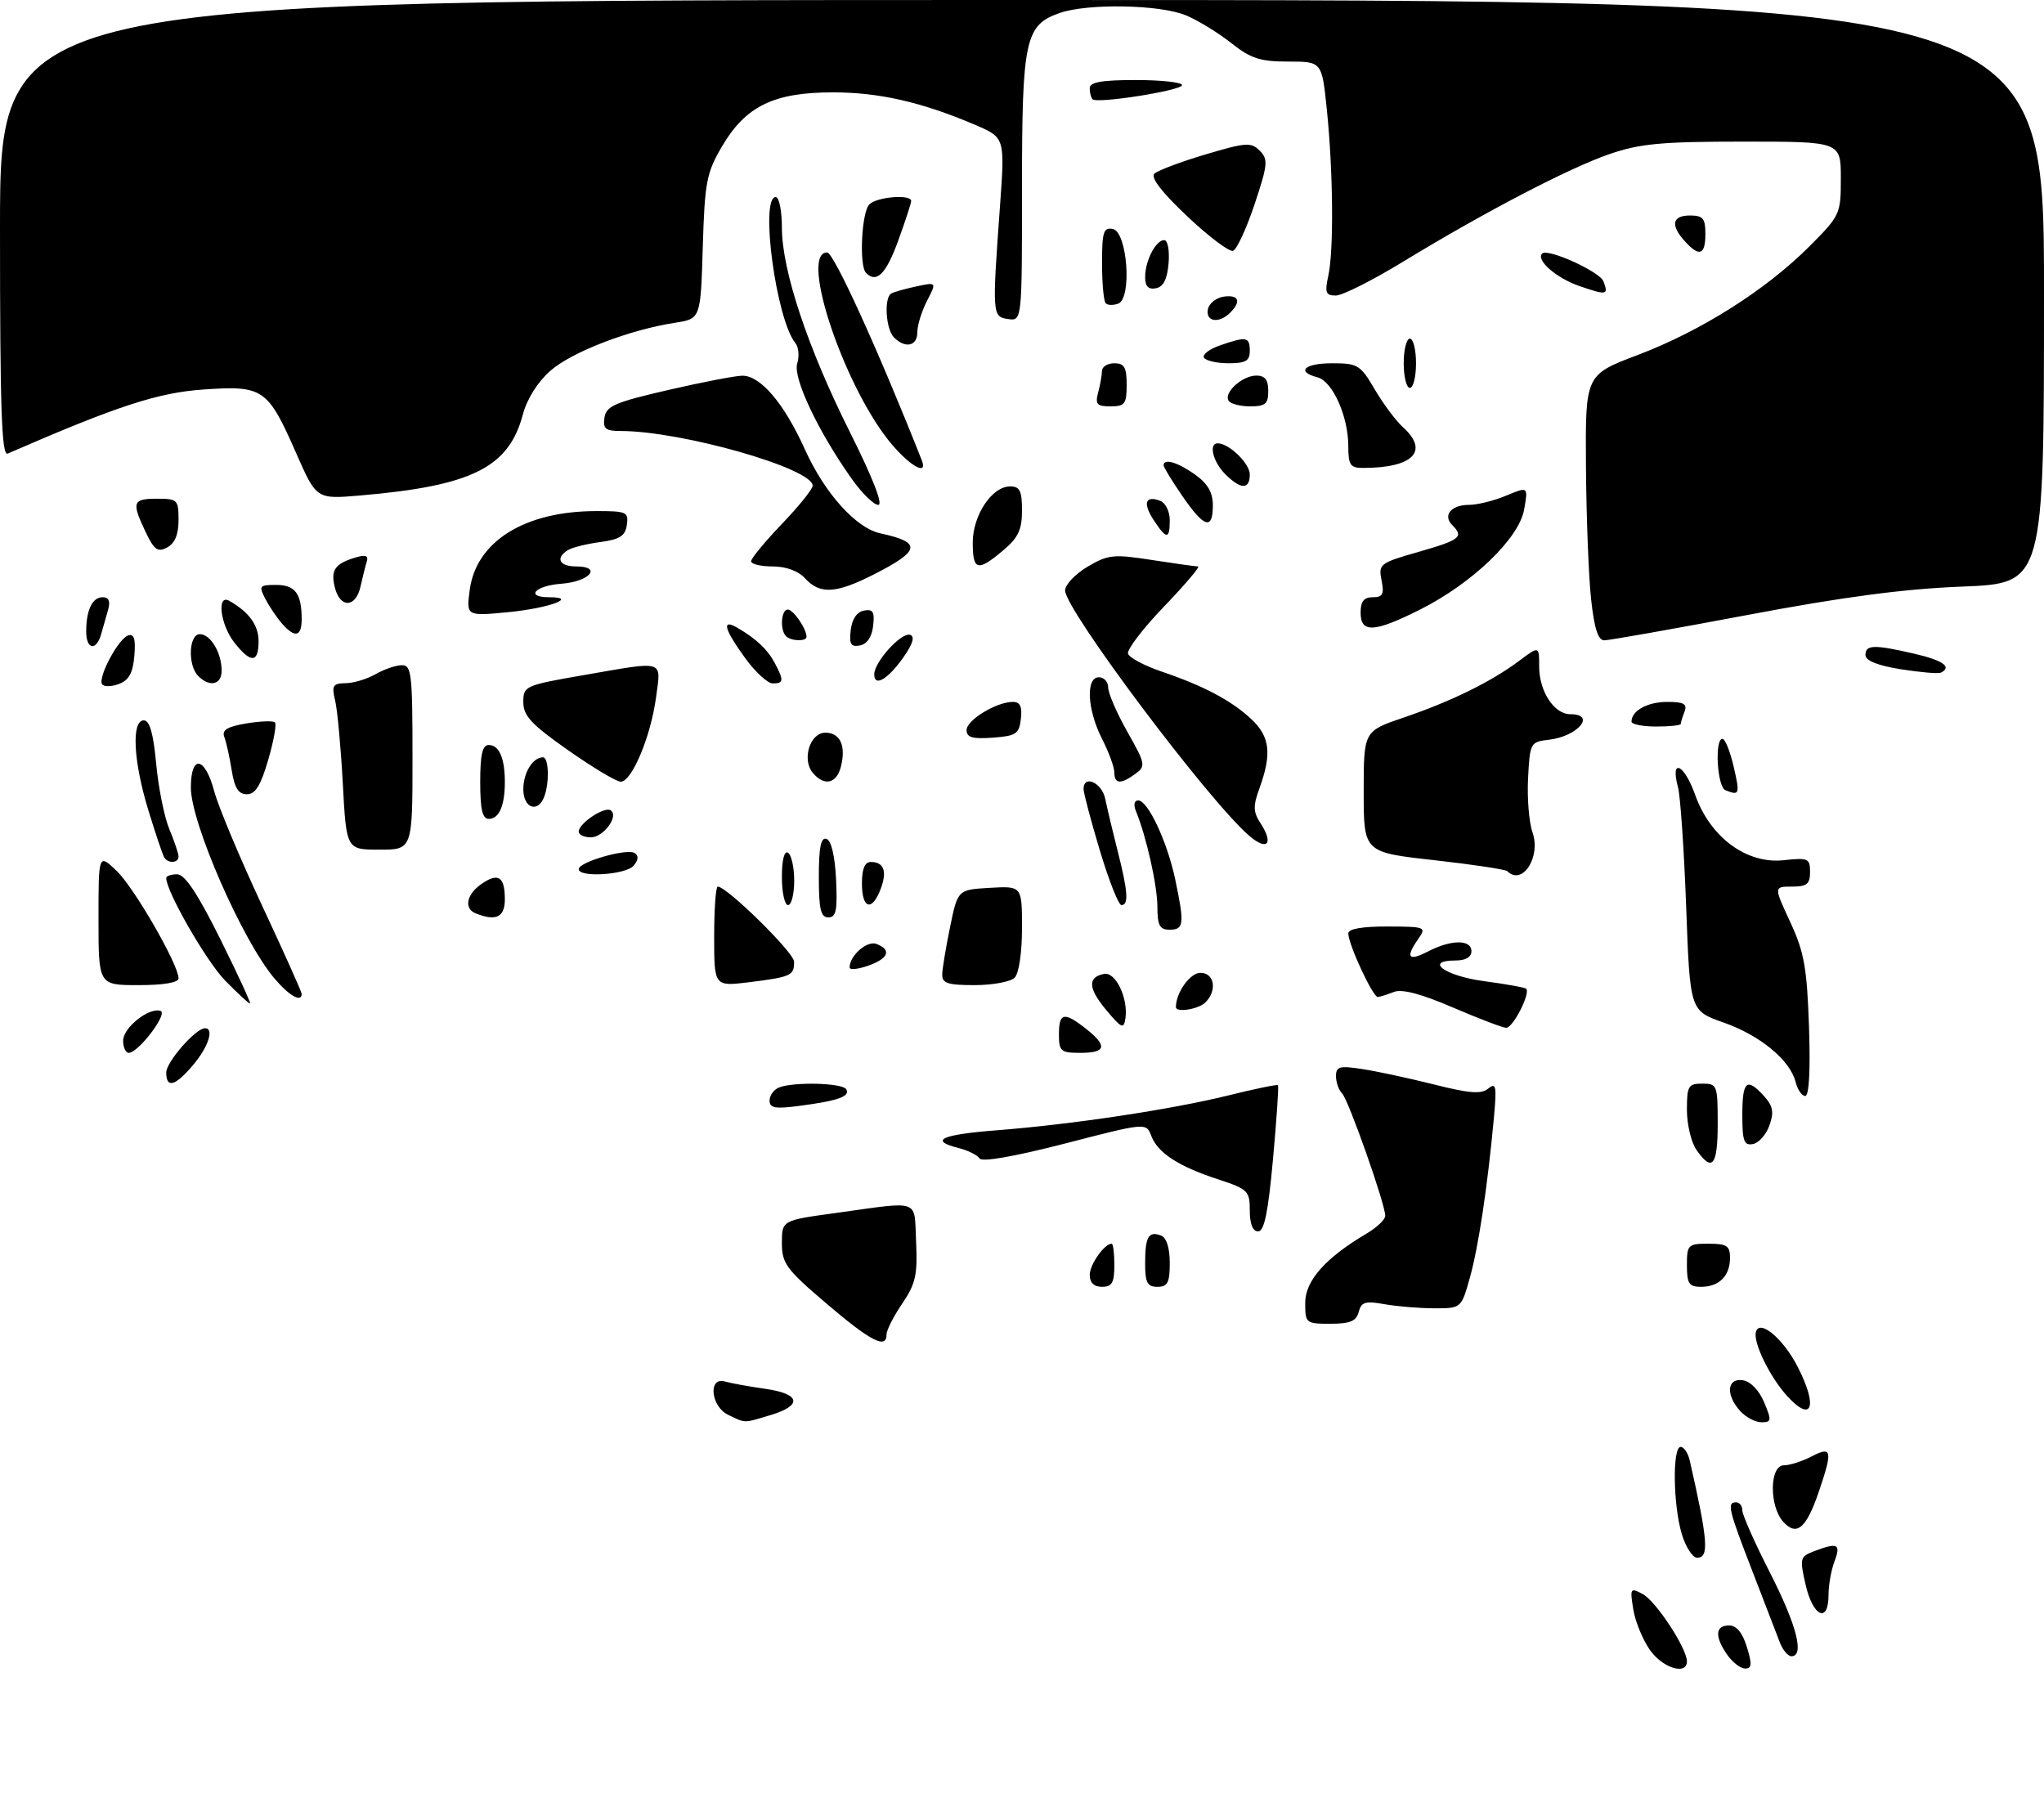 <?xml version="1.0" encoding="UTF-8" standalone="no"?>
<!DOCTYPE svg PUBLIC "-//W3C//DTD SVG 1.1//EN" "http://www.w3.org/Graphics/SVG/1.1/DTD/svg11.dtd" >
<svg xmlns="http://www.w3.org/2000/svg" xmlns:xlink="http://www.w3.org/1999/xlink" version="1.1" viewBox="0 0 332 295">
 <g >
 <path fill="currentColor"
d=" M 268.01 268.01 C 266.84 266.36 265.61 263.39 265.29 261.39 C 264.73 257.95 264.80 257.83 266.82 258.90 C 268.97 260.05 274.00 267.71 274.00 269.84 C 274.00 272.13 270.09 270.94 268.01 268.01 Z  M 280.56 268.78 C 278.48 265.82 278.59 264.00 280.83 264.00 C 282.05 264.00 283.02 265.16 283.74 267.50 C 284.60 270.30 284.54 271.00 283.46 271.00 C 282.72 271.00 281.41 270.00 280.56 268.78 Z  M 289.09 266.75 C 288.62 265.51 286.60 260.29 284.62 255.15 C 280.72 245.08 280.47 244.00 282.00 244.00 C 282.55 244.00 283.00 244.59 283.00 245.31 C 283.00 246.04 285.02 250.59 287.50 255.45 C 291.83 263.93 293.13 269.00 290.98 269.00 C 290.41 269.00 289.56 267.99 289.09 266.75 Z  M 293.29 257.43 C 292.29 253.07 292.36 252.82 294.69 251.93 C 298.48 250.49 299.04 250.76 297.98 253.57 C 297.44 254.98 297.00 257.45 297.00 259.07 C 297.00 263.72 294.48 262.60 293.29 257.43 Z  M 273.16 249.13 C 271.75 244.42 271.63 235.00 272.98 235.00 C 273.52 235.00 274.19 236.01 274.47 237.25 C 277.43 250.28 277.64 253.00 275.66 253.00 C 274.92 253.00 273.80 251.26 273.16 249.13 Z  M 289.65 247.17 C 287.34 244.61 287.41 238.00 289.75 237.99 C 290.71 237.99 292.74 237.34 294.25 236.55 C 297.56 234.83 297.71 235.56 295.43 242.26 C 293.39 248.25 291.83 249.57 289.65 247.17 Z  M 118.25 229.78 C 115.44 228.42 114.99 223.57 117.75 224.38 C 118.71 224.66 121.64 225.19 124.25 225.56 C 130.03 226.37 130.42 228.26 125.13 229.84 C 120.68 231.18 121.16 231.18 118.25 229.78 Z  M 282.65 229.17 C 280.26 226.53 280.50 223.78 283.09 224.18 C 284.34 224.37 285.73 225.81 286.54 227.75 C 287.78 230.72 287.75 231.00 286.11 231.00 C 285.12 231.00 283.57 230.18 282.65 229.17 Z  M 290.29 226.75 C 287.53 223.73 284.81 218.21 285.19 216.41 C 285.68 214.10 289.63 217.35 292.01 222.03 C 295.31 228.48 294.33 231.17 290.29 226.75 Z  M 134.25 211.73 C 127.69 206.14 127.00 205.20 127.00 201.88 C 127.00 198.21 127.00 198.21 135.75 197.01 C 149.76 195.08 148.46 194.61 148.80 201.73 C 149.05 207.05 148.72 208.52 146.55 211.72 C 145.15 213.78 144.00 216.03 144.00 216.73 C 144.00 219.18 141.44 217.86 134.25 211.73 Z  M 212.00 211.60 C 212.00 208.02 215.28 204.31 221.91 200.39 C 223.61 199.39 225.00 198.08 225.00 197.47 C 225.00 195.56 219.03 178.63 217.99 177.59 C 217.45 177.05 217.00 175.78 217.00 174.79 C 217.00 173.22 217.58 173.06 221.25 173.63 C 223.59 173.98 228.83 175.11 232.90 176.13 C 238.72 177.60 240.61 177.74 241.75 176.79 C 243.00 175.76 243.12 176.42 242.65 181.55 C 241.61 192.77 240.15 202.50 238.75 207.50 C 237.35 212.50 237.35 212.50 232.93 212.49 C 230.49 212.48 226.86 212.18 224.85 211.82 C 221.77 211.26 221.11 211.46 220.69 213.08 C 220.30 214.58 219.29 215.00 216.09 215.00 C 212.11 215.00 212.00 214.91 212.00 211.60 Z  M 177.00 207.07 C 177.00 205.38 179.38 202.00 180.57 202.00 C 180.81 202.00 181.00 203.57 181.00 205.50 C 181.00 208.33 180.62 209.00 179.00 209.00 C 177.69 209.00 177.00 208.33 177.00 207.07 Z  M 186.00 205.17 C 186.00 200.86 186.56 199.89 188.60 200.68 C 189.47 201.01 190.00 202.69 190.00 205.11 C 190.00 208.33 189.66 209.00 188.00 209.00 C 186.35 209.00 186.00 208.33 186.00 205.17 Z  M 274.00 205.50 C 274.00 202.17 274.17 202.00 277.50 202.00 C 280.49 202.00 281.00 202.34 281.00 204.30 C 281.00 207.23 279.23 209.00 276.30 209.00 C 274.34 209.00 274.00 208.49 274.00 205.50 Z  M 203.00 196.62 C 203.00 193.43 202.70 193.13 197.87 191.55 C 191.41 189.44 188.05 187.25 187.00 184.49 C 186.17 182.32 186.17 182.32 172.94 185.74 C 164.69 187.86 159.48 188.77 159.10 188.15 C 158.76 187.61 157.25 186.85 155.74 186.47 C 150.84 185.24 152.83 184.29 161.75 183.59 C 174.11 182.63 190.14 180.22 199.41 177.94 C 203.76 176.86 207.44 176.10 207.58 176.25 C 207.72 176.39 207.36 181.79 206.77 188.25 C 205.98 196.93 205.35 200.00 204.35 200.00 C 203.48 200.00 203.00 198.79 203.00 196.62 Z  M 275.56 186.78 C 274.70 185.56 274.00 182.63 274.00 180.28 C 274.00 176.38 274.22 176.00 276.50 176.00 C 278.91 176.00 279.00 176.23 279.00 182.50 C 279.00 189.35 278.12 190.44 275.56 186.78 Z  M 283.00 181.07 C 283.00 175.54 283.72 174.93 286.53 178.03 C 287.98 179.64 288.17 180.63 287.41 182.77 C 286.89 184.26 285.68 185.63 284.73 185.81 C 283.27 186.09 283.00 185.34 283.00 181.07 Z  M 125.00 178.74 C 125.00 177.90 125.71 176.94 126.58 176.61 C 129.00 175.68 136.81 175.89 137.44 176.90 C 138.15 178.06 136.19 178.77 130.01 179.59 C 125.90 180.14 125.00 179.98 125.00 178.74 Z  M 291.65 175.72 C 290.75 172.17 285.89 168.16 279.94 166.07 C 274.50 164.16 274.50 164.16 273.88 147.33 C 273.54 138.07 272.94 129.31 272.55 127.86 C 271.25 123.03 273.55 124.06 275.34 129.10 C 277.80 136.02 283.72 140.38 289.75 139.71 C 293.69 139.28 294.00 139.42 294.00 141.62 C 294.00 143.59 293.49 144.00 291.06 144.00 C 288.11 144.00 288.11 144.00 290.78 149.75 C 293.05 154.65 293.50 157.16 293.83 166.75 C 294.07 173.84 293.85 178.00 293.22 178.00 C 292.67 178.00 291.96 176.98 291.65 175.72 Z  M 27.00 174.19 C 27.00 172.48 31.80 167.00 33.30 167.00 C 34.82 167.00 33.86 170.01 31.41 172.92 C 28.48 176.41 27.00 176.84 27.00 174.19 Z  M 20.00 169.02 C 20.00 166.90 24.20 163.57 26.08 164.19 C 27.33 164.61 22.47 171.00 20.91 171.00 C 20.41 171.00 20.00 170.11 20.00 169.02 Z  M 172.00 168.00 C 172.00 164.46 172.82 164.28 176.37 167.07 C 179.93 169.87 179.68 171.00 175.50 171.00 C 172.28 171.00 172.00 170.76 172.00 168.00 Z  M 179.71 164.08 C 176.74 160.54 176.62 158.70 179.33 158.18 C 181.21 157.81 183.27 162.12 182.80 165.39 C 182.53 167.18 182.19 167.04 179.71 164.08 Z  M 235.93 163.61 C 230.88 161.43 227.73 160.60 226.43 161.10 C 225.37 161.52 224.18 161.89 223.80 161.93 C 223.01 162.01 219.00 153.38 219.00 151.60 C 219.00 150.86 221.25 150.47 225.38 150.48 C 231.53 150.50 231.71 150.57 230.38 152.47 C 228.24 155.54 228.73 156.19 231.95 154.53 C 235.72 152.58 239.00 152.56 239.00 154.50 C 239.00 155.45 238.05 156.00 236.42 156.00 C 231.23 156.00 234.71 158.51 241.08 159.36 C 244.61 159.83 247.67 160.38 247.88 160.58 C 248.65 161.29 245.73 167.00 244.63 166.93 C 244.01 166.90 240.10 165.40 235.93 163.61 Z  M 191.00 163.57 C 191.00 161.22 193.30 158.00 194.98 158.00 C 197.25 158.00 197.74 160.86 195.80 162.80 C 194.67 163.93 191.00 164.51 191.00 163.57 Z  M 36.56 159.25 C 33.52 156.14 27.00 144.79 27.00 142.61 C 27.00 142.27 27.80 142.00 28.77 142.00 C 30.02 142.00 32.08 145.08 35.77 152.50 C 38.64 158.28 40.82 163.00 40.61 163.00 C 40.40 163.00 38.58 161.31 36.56 159.25 Z  M 44.54 158.87 C 39.33 152.68 31.00 133.63 31.00 127.91 C 31.00 122.49 33.28 122.84 34.79 128.49 C 35.45 130.97 38.92 139.26 42.49 146.91 C 46.07 154.57 49.00 161.10 49.00 161.42 C 49.00 162.90 46.94 161.72 44.54 158.87 Z  M 16.00 149.31 C 16.00 138.63 16.00 138.63 18.95 141.45 C 21.81 144.19 29.00 156.67 29.00 158.90 C 29.00 159.59 26.57 160.00 22.50 160.00 C 16.00 160.00 16.00 160.00 16.00 149.31 Z  M 116.00 152.12 C 116.00 147.65 116.26 144.00 116.58 144.00 C 118.07 144.00 128.96 154.70 128.98 156.19 C 129.01 158.44 128.48 158.68 121.75 159.52 C 116.00 160.23 116.00 160.23 116.00 152.12 Z  M 153.04 158.25 C 153.07 157.29 153.65 153.80 154.33 150.50 C 155.57 144.50 155.57 144.50 160.79 144.20 C 166.00 143.90 166.00 143.90 166.00 150.75 C 166.00 154.74 165.50 158.10 164.80 158.80 C 164.14 159.46 161.22 160.00 158.30 160.00 C 153.90 160.00 153.01 159.70 153.04 158.25 Z  M 138.00 157.14 C 138.00 155.21 140.83 152.72 142.36 153.31 C 144.87 154.27 144.32 155.69 141.00 156.85 C 139.35 157.43 138.00 157.56 138.00 157.14 Z  M 187.99 147.25 C 187.98 143.78 186.20 135.88 184.51 131.75 C 184.08 130.72 184.23 130.00 184.87 130.00 C 186.45 130.00 189.58 136.67 190.88 142.80 C 192.41 150.04 192.31 151.00 190.00 151.00 C 188.36 151.00 188.00 150.33 187.99 147.25 Z  M 77.25 148.34 C 75.33 147.56 75.77 145.28 78.16 143.60 C 80.92 141.67 82.00 142.36 82.00 146.06 C 82.00 148.98 80.56 149.67 77.25 148.34 Z  M 133.00 142.42 C 133.00 137.60 133.33 135.94 134.25 136.25 C 135.02 136.50 135.61 139.01 135.80 142.83 C 136.04 147.86 135.81 149.00 134.55 149.00 C 133.31 149.00 133.00 147.69 133.00 142.42 Z  M 127.00 142.44 C 127.00 139.66 127.39 138.12 128.00 138.50 C 128.55 138.84 129.00 140.89 129.00 143.06 C 129.00 145.23 128.55 147.00 128.00 147.00 C 127.45 147.00 127.00 144.95 127.00 142.44 Z  M 140.00 143.50 C 140.00 141.12 140.46 140.00 141.44 140.00 C 143.59 140.00 144.13 141.52 143.03 144.42 C 141.63 148.10 140.00 147.61 140.00 143.50 Z  M 178.65 138.15 C 177.19 133.29 176.00 128.79 176.00 128.15 C 176.00 125.76 178.99 127.12 179.52 129.75 C 179.83 131.26 180.74 135.08 181.54 138.23 C 183.21 144.78 183.36 147.00 182.15 147.00 C 181.69 147.00 180.11 143.02 178.65 138.15 Z  M 94.00 141.16 C 94.00 140.00 101.79 137.76 103.07 138.54 C 103.76 138.97 103.71 139.65 102.93 140.59 C 101.68 142.09 94.00 142.58 94.00 141.16 Z  M 244.82 141.49 C 244.54 141.21 239.18 140.40 232.90 139.70 C 221.50 138.43 221.50 138.43 221.50 128.59 C 221.50 118.75 221.50 118.75 228.00 116.54 C 235.67 113.94 242.25 110.71 246.75 107.33 C 250.00 104.90 250.00 104.90 250.00 108.23 C 250.00 112.28 252.42 116.00 255.06 116.00 C 259.35 116.00 256.25 119.63 251.50 120.16 C 248.59 120.49 248.49 120.67 248.20 126.38 C 248.03 129.61 248.35 133.57 248.92 135.19 C 250.32 139.22 247.26 143.93 244.82 141.49 Z  M 26.67 139.25 C 26.42 138.84 25.27 135.42 24.11 131.64 C 21.66 123.67 21.31 117.00 23.36 117.00 C 24.31 117.00 24.91 119.11 25.37 124.06 C 25.73 127.95 26.69 132.73 27.51 134.68 C 28.33 136.64 29.00 138.64 29.00 139.12 C 29.00 140.19 27.29 140.29 26.67 139.25 Z  M 55.68 127.25 C 55.36 121.34 54.80 115.26 54.43 113.75 C 53.85 111.34 54.06 111.00 56.13 110.96 C 57.44 110.95 59.62 110.29 61.00 109.50 C 62.38 108.71 64.29 108.05 65.25 108.04 C 66.84 108.00 67.00 109.37 67.00 123.00 C 67.00 138.00 67.00 138.00 61.63 138.00 C 56.26 138.00 56.26 138.00 55.68 127.25 Z  M 202.90 135.74 C 196.30 130.06 173.00 99.02 173.00 95.90 C 173.00 94.97 174.64 93.23 176.65 92.04 C 179.99 90.07 180.86 89.98 187.09 90.95 C 190.83 91.53 194.21 92.00 194.60 92.00 C 194.99 92.00 192.51 94.93 189.08 98.50 C 185.64 102.08 183.01 105.53 183.22 106.17 C 183.44 106.82 185.86 108.11 188.61 109.05 C 195.52 111.39 200.02 113.78 203.25 116.80 C 206.28 119.63 206.60 122.42 204.58 128.00 C 203.51 130.92 203.54 131.87 204.75 133.72 C 206.93 137.07 205.84 138.27 202.90 135.74 Z  M 94.00 135.06 C 94.00 133.74 98.14 130.97 99.17 131.60 C 100.60 132.49 98.04 136.00 95.96 136.00 C 94.88 136.00 94.00 135.58 94.00 135.06 Z  M 78.00 127.00 C 78.00 122.54 78.36 121.00 79.39 121.00 C 81.07 121.00 82.00 123.15 82.00 127.00 C 82.00 130.85 81.07 133.00 79.39 133.00 C 78.36 133.00 78.00 131.46 78.00 127.00 Z  M 85.00 128.20 C 85.00 125.50 86.54 123.00 88.20 123.00 C 89.14 123.00 89.27 127.14 88.39 129.42 C 87.36 132.10 85.00 131.26 85.00 128.20 Z  M 37.63 125.09 C 37.29 122.94 36.75 120.51 36.43 119.69 C 36.01 118.57 36.90 118.02 40.00 117.50 C 42.27 117.12 44.37 117.04 44.66 117.33 C 44.95 117.62 44.46 120.36 43.56 123.43 C 42.35 127.59 41.48 129.00 40.10 129.00 C 38.73 129.00 38.10 128.00 37.63 125.09 Z  M 280.25 128.34 C 278.91 127.80 278.47 120.00 279.77 120.00 C 280.20 120.00 281.02 122.03 281.59 124.50 C 282.64 129.02 282.55 129.27 280.25 128.34 Z  M 92.25 121.83 C 86.30 117.65 85.00 116.26 85.00 114.04 C 85.00 111.42 85.25 111.31 94.75 109.66 C 108.19 107.33 107.38 107.08 106.56 113.25 C 105.72 119.59 102.61 127.02 100.81 126.96 C 100.09 126.94 96.24 124.63 92.25 121.83 Z  M 132.01 125.51 C 130.21 123.34 131.57 119.00 134.05 119.00 C 136.47 119.00 137.44 121.11 136.59 124.50 C 135.89 127.30 133.87 127.75 132.01 125.51 Z  M 181.00 125.46 C 181.00 124.61 180.10 122.16 179.00 120.00 C 176.59 115.27 176.32 110.00 178.50 110.00 C 179.32 110.00 180.00 110.75 180.00 111.67 C 180.00 112.59 181.40 115.82 183.11 118.85 C 186.06 124.07 186.13 124.43 184.42 125.68 C 182.05 127.42 181.00 127.35 181.00 125.46 Z  M 157.00 118.58 C 157.00 116.95 161.83 114.00 164.52 114.00 C 165.69 114.00 166.05 114.75 165.82 116.75 C 165.53 119.21 165.05 119.53 161.25 119.81 C 157.97 120.05 157.00 119.77 157.00 118.58 Z  M 265.00 117.20 C 265.00 115.43 267.59 114.00 270.81 114.00 C 273.50 114.00 274.09 114.33 273.61 115.58 C 273.27 116.45 273.00 117.35 273.00 117.58 C 273.00 117.81 271.20 118.00 269.00 118.00 C 266.80 118.00 265.00 117.64 265.00 117.20 Z  M 16.58 111.12 C 15.88 109.99 19.25 103.70 20.82 103.20 C 21.78 102.90 22.05 103.79 21.82 106.54 C 21.58 109.33 20.94 110.49 19.28 111.10 C 18.06 111.55 16.84 111.56 16.58 111.12 Z  M 32.20 109.80 C 30.46 108.06 30.66 103.00 32.46 103.00 C 34.20 103.00 36.00 106.03 36.00 108.93 C 36.00 111.22 34.06 111.66 32.20 109.80 Z  M 121.01 106.85 C 117.61 102.16 117.17 100.45 119.75 101.95 C 122.84 103.75 124.65 105.45 125.84 107.68 C 127.35 110.53 127.30 111.00 125.51 111.00 C 124.68 111.00 122.66 109.13 121.01 106.85 Z  M 142.00 109.52 C 142.00 107.50 146.42 102.64 147.83 103.11 C 148.63 103.38 148.27 104.57 146.76 106.73 C 144.22 110.34 142.00 111.65 142.00 109.52 Z  M 308.75 108.70 C 304.96 108.09 303.00 107.30 303.00 106.39 C 303.00 104.70 304.37 104.66 310.92 106.17 C 315.60 107.25 317.12 108.33 315.25 109.25 C 314.84 109.45 311.91 109.20 308.75 108.70 Z  M 38.07 104.37 C 35.77 101.44 35.16 96.40 37.25 97.59 C 40.46 99.42 42.00 101.54 42.00 104.15 C 42.00 107.70 40.75 107.77 38.07 104.37 Z  M 14.00 102.58 C 14.00 99.09 15.00 97.00 16.67 97.00 C 17.66 97.00 17.95 97.65 17.57 99.00 C 17.26 100.10 16.74 101.90 16.43 103.00 C 15.64 105.79 14.00 105.50 14.00 102.58 Z  M 138.18 102.35 C 138.38 100.56 139.17 99.39 140.32 99.17 C 141.80 98.89 142.09 99.37 141.82 101.65 C 141.62 103.44 140.83 104.61 139.68 104.83 C 138.20 105.11 137.91 104.63 138.18 102.35 Z  M 127.67 103.33 C 126.65 102.31 126.87 99.00 127.96 99.00 C 128.86 99.00 131.00 102.13 131.00 103.43 C 131.00 104.22 128.48 104.14 127.67 103.33 Z  M 258.43 97.25 C 258.03 93.54 257.66 83.84 257.60 75.69 C 257.50 60.88 257.50 60.88 266.00 57.66 C 276.24 53.79 286.77 47.13 293.81 40.10 C 298.90 35.00 299.00 34.79 299.00 28.95 C 299.00 23.00 299.00 23.00 283.16 23.00 C 269.89 23.00 266.36 23.33 261.47 25.01 C 254.86 27.28 241.19 34.41 227.87 42.52 C 222.93 45.54 218.02 48.00 216.97 48.00 C 215.33 48.00 215.15 47.53 215.76 44.75 C 216.66 40.62 216.54 27.76 215.51 17.75 C 214.71 10.00 214.71 10.00 209.25 10.00 C 204.68 10.00 203.16 9.51 199.98 6.99 C 197.89 5.33 194.58 3.30 192.62 2.49 C 188.44 0.74 176.67 0.52 172.12 2.11 C 166.51 4.06 166.00 6.43 166.00 30.52 C 166.00 52.14 166.00 52.14 163.75 51.82 C 161.16 51.45 161.14 51.14 162.43 33.42 C 163.23 22.35 163.23 22.35 158.37 20.27 C 149.72 16.58 142.80 15.00 135.28 15.00 C 125.72 15.00 121.12 17.23 117.29 23.75 C 114.75 28.08 114.47 29.54 114.15 40.14 C 113.80 51.78 113.80 51.78 109.65 52.42 C 102.24 53.56 92.89 57.16 89.42 60.20 C 87.33 62.04 85.60 64.78 84.92 67.34 C 82.63 75.95 76.63 78.93 58.45 80.48 C 51.40 81.08 51.40 81.08 48.12 73.63 C 43.49 63.09 42.76 62.59 33.08 63.26 C 25.65 63.77 19.06 65.92 1.25 73.67 C 0.26 74.10 0.00 66.42 0.00 37.11 C 0.00 0.00 0.00 0.00 166.00 0.00 C 332.00 0.00 332.00 0.00 332.00 47.37 C 332.00 94.74 332.00 94.74 318.75 95.27 C 309.24 95.64 299.36 96.95 283.75 99.90 C 271.79 102.15 261.36 104.00 260.58 104.00 C 259.56 104.00 258.95 102.07 258.43 97.25 Z  M 45.78 101.25 C 44.94 100.29 43.73 98.49 43.09 97.25 C 42.01 95.16 42.14 95.00 44.86 95.00 C 47.95 95.00 49.00 96.42 49.00 100.58 C 49.00 103.44 47.89 103.67 45.78 101.25 Z  M 221.00 99.50 C 221.00 97.68 221.53 97.00 222.97 97.00 C 224.60 97.00 224.85 96.51 224.40 94.25 C 223.88 91.61 224.11 91.43 230.43 89.63 C 237.18 87.70 237.80 87.20 235.89 85.29 C 234.30 83.70 235.70 82.00 238.59 82.00 C 239.95 82.00 242.67 81.33 244.64 80.50 C 248.22 79.01 248.22 79.01 247.56 82.75 C 246.74 87.45 239.13 94.76 230.59 99.04 C 223.19 102.75 221.00 102.85 221.00 99.50 Z  M 76.30 95.79 C 77.36 87.93 85.23 83.02 96.82 83.01 C 101.77 83.00 102.12 83.16 101.82 85.25 C 101.56 87.04 100.69 87.61 97.50 88.04 C 95.30 88.33 92.94 88.92 92.25 89.34 C 90.16 90.64 90.85 92.00 93.58 92.00 C 97.89 92.00 95.77 94.47 91.17 94.81 C 86.91 95.12 85.22 97.00 89.20 97.00 C 94.01 97.00 89.14 98.78 82.61 99.42 C 75.73 100.08 75.73 100.08 76.30 95.79 Z  M 54.39 95.43 C 53.68 92.59 54.38 91.56 57.74 90.55 C 59.35 90.06 59.87 90.24 59.58 91.18 C 59.35 91.91 58.90 93.74 58.56 95.25 C 57.80 98.72 55.25 98.83 54.39 95.43 Z  M 130.75 93.92 C 129.66 92.73 127.67 92.00 125.50 92.00 C 123.58 92.00 122.00 91.62 122.00 91.16 C 122.00 90.69 124.25 87.97 127.00 85.10 C 129.75 82.23 132.00 79.43 132.00 78.89 C 132.00 76.07 110.70 70.00 100.80 70.00 C 98.35 70.00 97.91 69.64 98.18 67.83 C 98.46 65.95 99.87 65.34 108.50 63.35 C 114.00 62.08 119.43 61.03 120.56 61.02 C 123.52 60.99 127.36 65.51 130.74 73.00 C 133.95 80.11 139.04 85.77 142.98 86.62 C 149.74 88.08 149.55 89.41 142.03 93.25 C 135.79 96.43 133.19 96.59 130.75 93.92 Z  M 158.00 88.13 C 158.00 83.69 161.12 79.00 164.07 79.00 C 165.65 79.00 166.00 79.72 166.00 82.91 C 166.00 86.05 165.39 87.33 162.92 89.41 C 158.79 92.89 158.00 92.69 158.00 88.13 Z  M 23.66 86.42 C 21.34 81.55 21.53 81.00 25.50 81.00 C 28.83 81.00 29.00 81.17 29.00 84.46 C 29.00 86.81 28.40 88.25 27.16 88.91 C 25.62 89.74 25.05 89.33 23.66 86.42 Z  M 187.39 84.47 C 185.58 81.71 186.03 80.41 188.46 81.35 C 189.31 81.67 190.00 83.08 190.00 84.47 C 190.00 87.65 189.47 87.65 187.39 84.47 Z  M 192.05 80.57 C 190.37 78.13 189.00 75.88 189.00 75.57 C 189.00 74.40 191.29 75.07 194.10 77.07 C 196.17 78.55 197.00 79.97 197.00 82.07 C 197.00 86.16 195.60 85.73 192.05 80.57 Z  M 138.33 77.75 C 132.87 70.05 128.76 61.34 129.49 59.04 C 129.86 57.86 129.72 56.36 129.18 55.70 C 126.06 51.87 123.39 32.00 126.00 32.00 C 126.55 32.00 127.00 34.23 127.00 36.95 C 127.00 43.91 131.19 56.51 138.08 70.25 C 141.77 77.63 143.48 82.00 142.65 82.00 C 141.93 82.00 139.98 80.09 138.33 77.75 Z  M 199.00 77.00 C 197.02 75.02 196.28 72.00 197.78 72.00 C 199.62 72.00 203.00 75.27 203.00 77.06 C 203.00 79.55 201.53 79.53 199.00 77.00 Z  M 145.11 72.47 C 137.42 63.71 129.66 41.00 134.35 41.00 C 135.42 41.00 142.66 56.89 149.72 74.75 C 150.69 77.19 148.16 75.95 145.11 72.47 Z  M 219.00 72.47 C 219.00 67.64 216.45 61.93 214.01 61.29 C 210.45 60.36 211.87 59.00 216.40 59.00 C 220.53 59.00 220.97 59.27 223.30 63.25 C 224.67 65.59 226.74 68.36 227.90 69.41 C 232.19 73.29 229.51 76.00 221.38 76.00 C 219.32 76.00 219.00 75.52 219.00 72.47 Z  M 178.37 63.75 C 178.70 62.51 178.98 60.94 178.99 60.25 C 178.99 59.56 179.90 59.00 181.00 59.00 C 182.62 59.00 183.00 59.67 183.00 62.50 C 183.00 65.61 182.71 66.00 180.38 66.00 C 178.16 66.00 177.86 65.66 178.37 63.75 Z  M 199.55 65.08 C 198.73 63.76 201.79 61.00 204.07 61.00 C 205.46 61.00 206.00 61.70 206.00 63.50 C 206.00 65.60 205.53 66.00 203.06 66.00 C 201.44 66.00 199.86 65.59 199.55 65.08 Z  M 228.00 59.00 C 228.00 56.80 228.45 55.00 229.00 55.00 C 229.55 55.00 230.00 56.80 230.00 59.00 C 230.00 61.20 229.55 63.00 229.00 63.00 C 228.45 63.00 228.00 61.20 228.00 59.00 Z  M 195.56 58.10 C 195.25 57.60 196.42 56.70 198.15 56.10 C 202.46 54.60 203.00 54.70 203.00 57.00 C 203.00 58.61 202.33 59.00 199.56 59.00 C 197.67 59.00 195.87 58.59 195.56 58.10 Z  M 145.20 54.80 C 143.88 53.48 143.56 48.38 144.75 47.68 C 145.16 47.43 147.00 46.91 148.83 46.52 C 152.15 45.81 152.15 45.81 150.58 48.85 C 149.71 50.53 149.00 52.82 149.00 53.95 C 149.00 56.22 147.06 56.66 145.20 54.80 Z  M 196.19 50.25 C 196.37 49.29 197.53 48.36 198.76 48.18 C 201.22 47.83 201.66 48.94 199.80 50.80 C 198.01 52.59 195.80 52.26 196.19 50.25 Z  M 179.60 49.26 C 179.27 48.94 179.00 46.01 179.00 42.76 C 179.00 37.67 179.24 36.90 180.75 37.19 C 183.11 37.64 183.90 48.44 181.64 49.31 C 180.85 49.61 179.93 49.59 179.60 49.26 Z  M 256.51 46.45 C 252.78 45.16 249.43 42.23 250.49 41.18 C 251.39 40.28 259.83 44.11 260.44 45.69 C 261.30 47.94 261.00 47.99 256.51 46.45 Z  M 186.00 45.01 C 186.00 42.35 187.73 39.00 189.10 39.00 C 189.67 39.00 189.98 40.65 189.81 42.74 C 189.59 45.36 188.97 46.58 187.75 46.82 C 186.53 47.05 186.00 46.50 186.00 45.01 Z  M 140.67 44.33 C 139.52 43.19 139.94 34.46 141.20 33.20 C 142.44 31.96 148.00 31.51 148.00 32.65 C 148.00 33.00 147.04 35.93 145.87 39.15 C 143.90 44.53 142.38 46.05 140.67 44.33 Z  M 192.84 35.13 C 188.71 31.24 186.85 28.82 187.50 28.21 C 188.05 27.69 191.78 26.28 195.78 25.09 C 202.36 23.13 203.22 23.07 204.61 24.47 C 206.01 25.87 205.93 26.72 203.77 33.20 C 202.45 37.14 200.88 40.54 200.27 40.74 C 199.67 40.94 196.32 38.42 192.84 35.13 Z  M 273.65 39.17 C 271.29 36.56 271.61 35.00 274.50 35.00 C 276.61 35.00 277.00 35.47 277.00 38.00 C 277.00 41.44 276.02 41.78 273.65 39.17 Z  M 177.46 16.12 C 177.21 15.87 177.00 15.07 177.00 14.33 C 177.00 13.34 178.92 13.00 184.50 13.00 C 188.62 13.00 192.00 13.37 192.00 13.82 C 192.00 14.69 178.21 16.88 177.46 16.12 Z "/>
</g>
</svg>